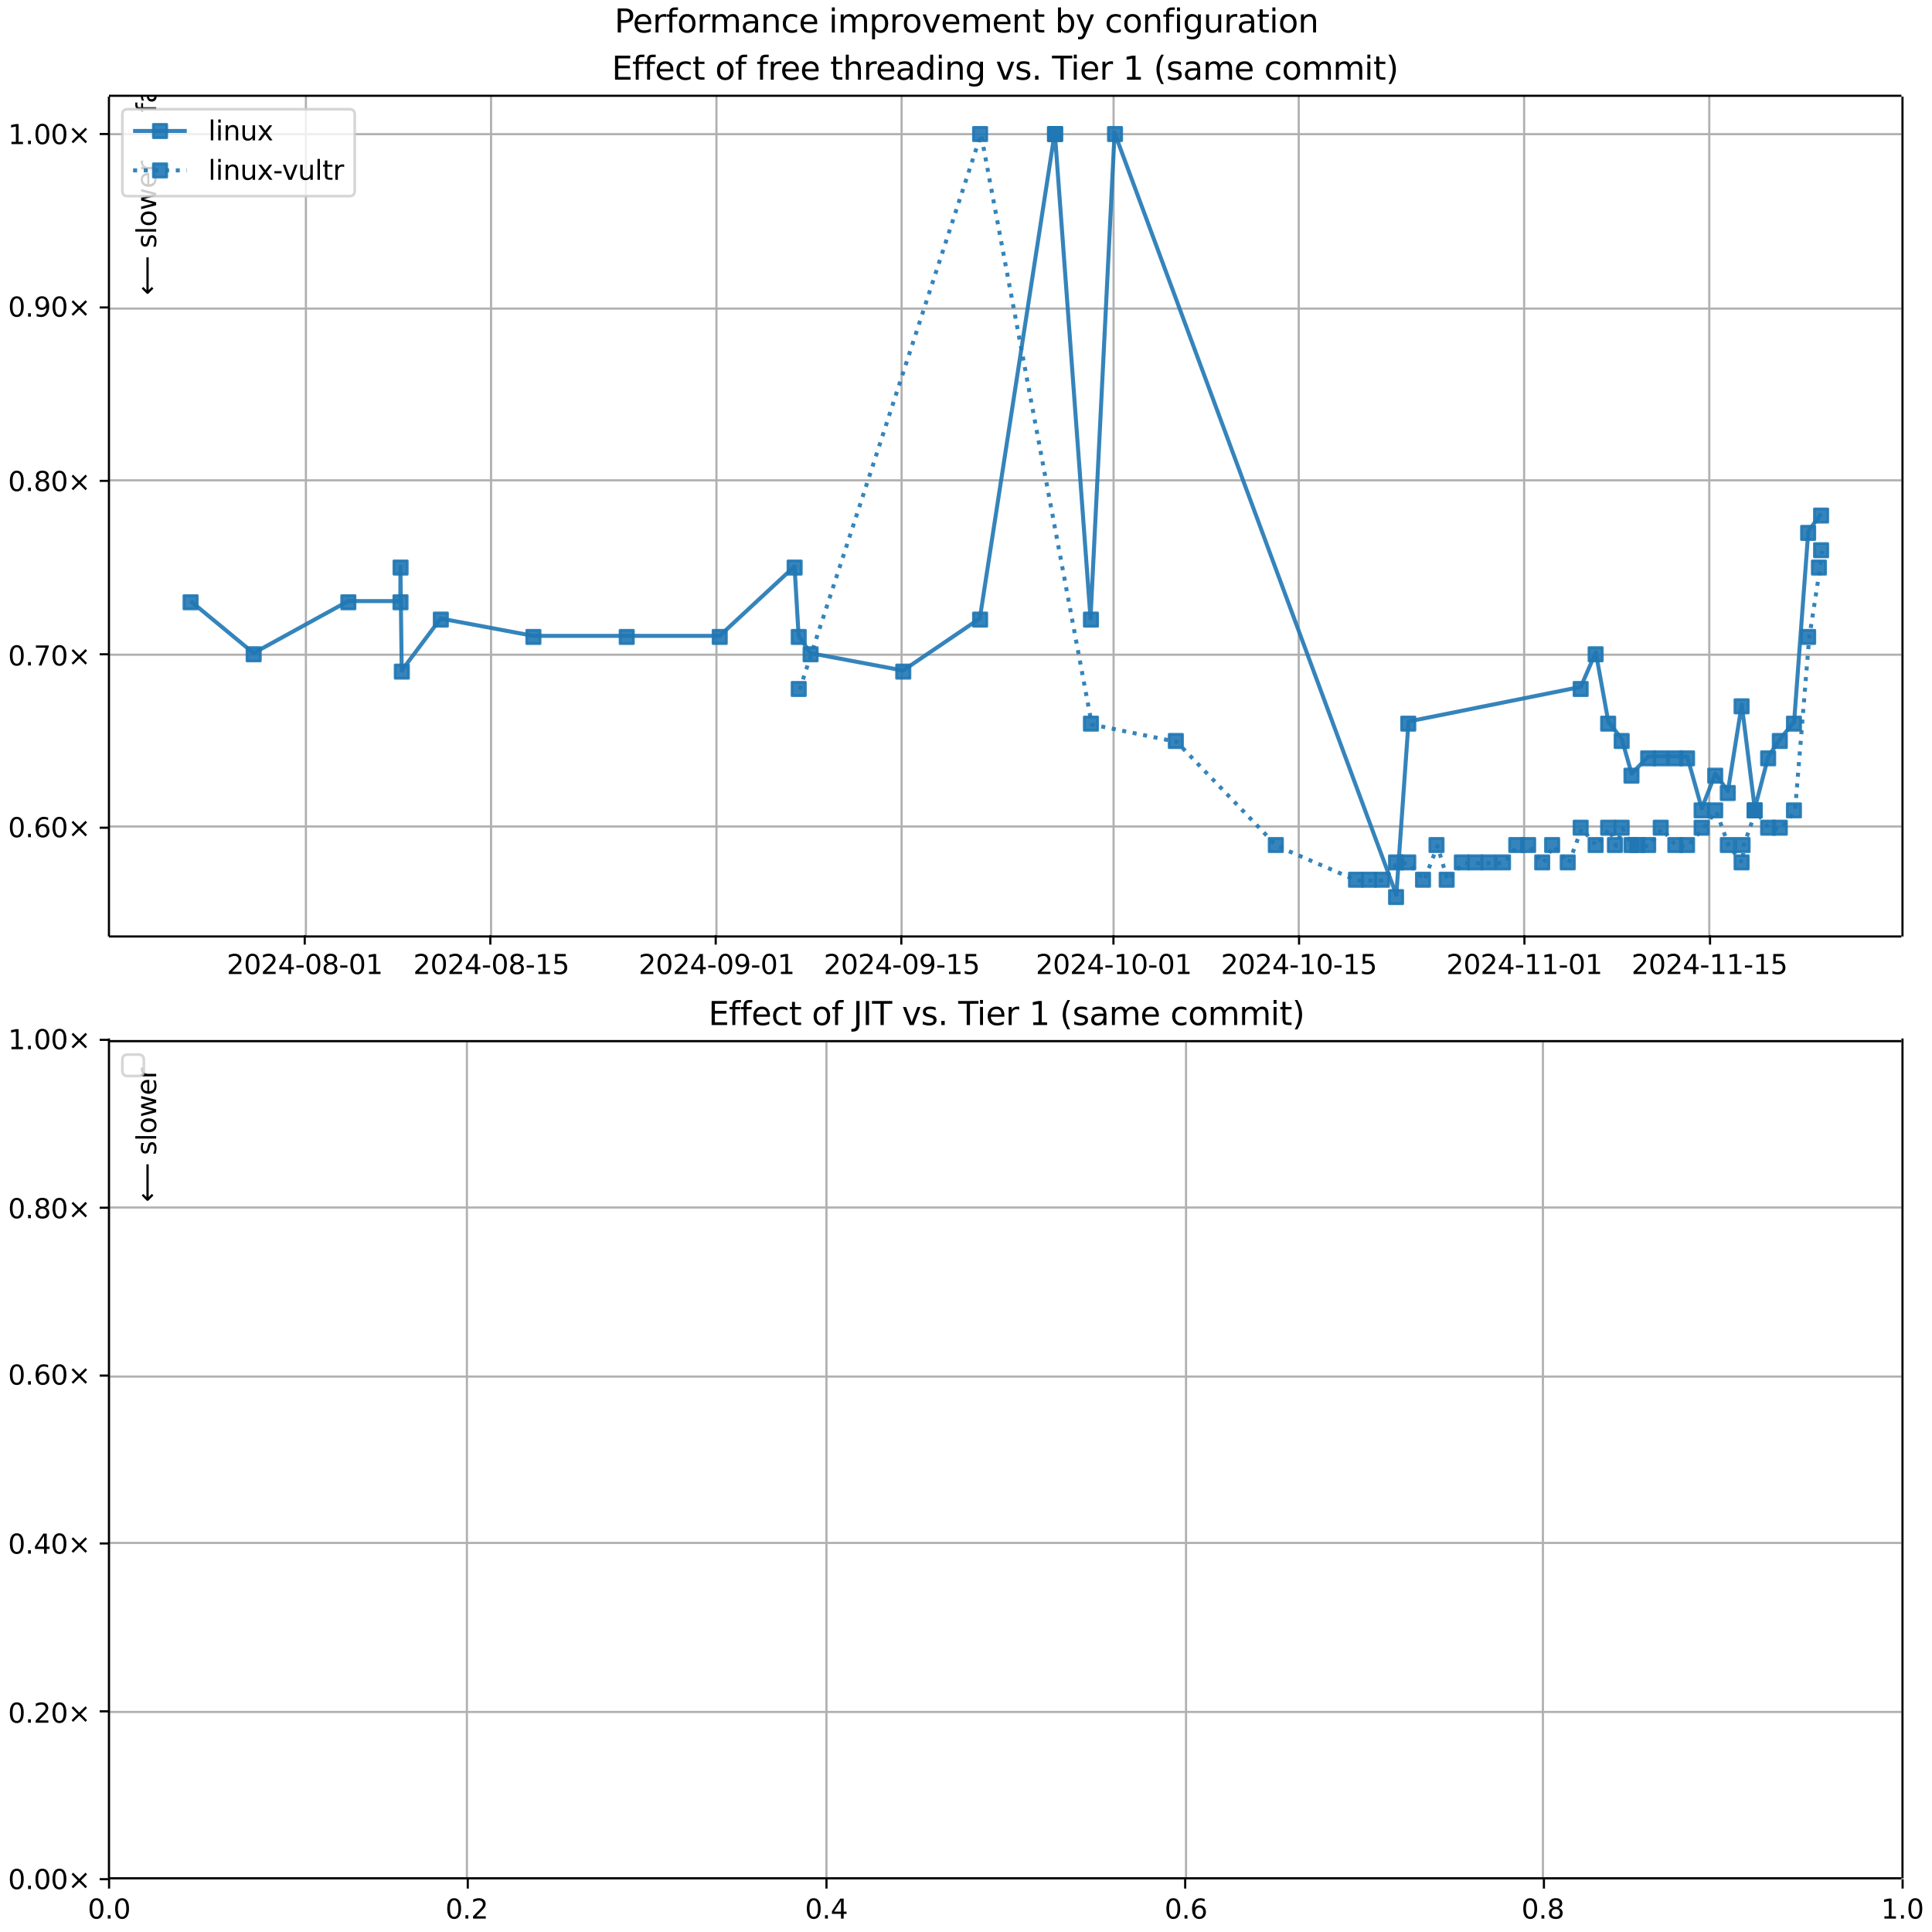 <?xml version="1.0" encoding="UTF-8"?>
<!DOCTYPE svg  PUBLIC '-//W3C//DTD SVG 1.1//EN'  'http://www.w3.org/Graphics/SVG/1.1/DTD/svg11.dtd'>
<svg width="720pt" height="720pt" version="1.1" viewBox="0 0 720 720" xmlns="http://www.w3.org/2000/svg" xmlns:xlink="http://www.w3.org/1999/xlink">
<defs>
<style type="text/css">*{stroke-linejoin: round; stroke-linecap: butt}</style>
</defs>
<path d="m0 720h720v-720h-720z" fill="#fff"/>
<path d="m40.6 349h668v-313h-668z" fill="#fff"/>
<path d="m114 349v-313" clip-path="url(#c)" fill="none" stroke="#b0b0b0" stroke-linecap="square" stroke-width=".8"/>
<defs>
<path id="j" d="m0 0v3.5" stroke="#000" stroke-width=".8"/>
</defs>
<use x="113.565" y="348.529" stroke="#000000" stroke-width=".8" xlink:href="#j"/>
<g transform="translate(84.5 363) scale(.1 -.1)">
<defs>
<path id="f" transform="scale(.016)" d="m1228 531h2203v-531h-2962v531q359 372 979 998 621 627 780 809 303 340 423 576 121 236 121 464 0 372-261 606-261 235-680 235-297 0-627-103-329-103-704-313v638q381 153 712 231 332 78 607 78 725 0 1156-363 431-362 431-968 0-288-108-546-107-257-392-607-78-91-497-524-418-433-1181-1211z"/>
<path id="b" transform="scale(.016)" d="m2034 4250q-487 0-733-480-245-479-245-1442 0-959 245-1439 246-480 733-480 491 0 736 480 246 480 246 1439 0 963-246 1442-245 480-736 480zm0 500q785 0 1199-621 414-620 414-1801 0-1178-414-1799-414-620-1199-620-784 0-1198 620-414 621-414 1799 0 1181 414 1801 414 621 1198 621z"/>
<path id="r" transform="scale(.016)" d="m2419 4116-1594-2491h1594v2491zm-166 550h794v-3041h666v-525h-666v-1100h-628v1100h-2106v609l1940 2957z"/>
<path id="h" transform="scale(.016)" d="m313 2009h1684v-512h-1684v512z"/>
<path id="y" transform="scale(.016)" d="m2034 2216q-450 0-708-241-257-241-257-662 0-422 257-663 258-241 708-241t709 242q260 243 260 662 0 421-258 662-257 241-711 241zm-631 268q-406 100-633 378-226 279-226 679 0 559 398 884 399 325 1092 325 697 0 1094-325t397-884q0-400-227-679-226-278-629-378 456-106 710-416 255-309 255-755 0-679-414-1042-414-362-1186-362-771 0-1186 362-414 363-414 1042 0 446 256 755 257 310 713 416zm-231 997q0-362 226-565 227-203 636-203 407 0 636 203 230 203 230 565 0 363-230 566-229 203-636 203-409 0-636-203-226-203-226-566z"/>
<path id="d" transform="scale(.016)" d="m794 531h1031v3560l-1122-225v575l1116 225h631v-4135h1031v-531h-2687v531z"/>
</defs>
<use xlink:href="#f"/>
<use x="63.623" xlink:href="#b"/>
<use x="127.246" xlink:href="#f"/>
<use x="190.869" xlink:href="#r"/>
<use x="254.492" xlink:href="#h"/>
<use x="290.576" xlink:href="#b"/>
<use x="354.199" xlink:href="#y"/>
<use x="417.822" xlink:href="#h"/>
<use x="453.906" xlink:href="#b"/>
<use x="517.529" xlink:href="#d"/>
</g>
<path d="m183 349v-313" clip-path="url(#c)" fill="none" stroke="#b0b0b0" stroke-linecap="square" stroke-width=".8"/>
<use x="182.735" y="348.529" stroke="#000000" stroke-width=".8" xlink:href="#j"/>
<g transform="translate(154 363) scale(.1 -.1)">
<defs>
<path id="ab" transform="scale(.016)" d="m691 4666h2478v-532h-1900v-1143q137 47 274 70 138 23 276 23 781 0 1237-428 457-428 457-1159 0-753-469-1171-469-417-1322-417-294 0-599 50-304 50-629 150v635q281-153 581-228t634-75q541 0 856 284 316 284 316 772 0 487-316 771-315 285-856 285-253 0-505-56-251-56-513-175v2344z"/>
</defs>
<use xlink:href="#f"/>
<use x="63.623" xlink:href="#b"/>
<use x="127.246" xlink:href="#f"/>
<use x="190.869" xlink:href="#r"/>
<use x="254.492" xlink:href="#h"/>
<use x="290.576" xlink:href="#b"/>
<use x="354.199" xlink:href="#y"/>
<use x="417.822" xlink:href="#h"/>
<use x="453.906" xlink:href="#d"/>
<use x="517.529" xlink:href="#ab"/>
</g>
<path d="m267 349v-313" clip-path="url(#c)" fill="none" stroke="#b0b0b0" stroke-linecap="square" stroke-width=".8"/>
<use x="266.727" y="348.529" stroke="#000000" stroke-width=".8" xlink:href="#j"/>
<g transform="translate(238 363) scale(.1 -.1)">
<defs>
<path id="ad" transform="scale(.016)" d="m703 97v575q238-113 481-172 244-59 479-59 625 0 954 420 330 420 377 1277-181-269-460-413-278-144-615-144-700 0-1108 423-408 424-408 1159 0 718 425 1152 425 435 1131 435 810 0 1236-621 427-620 427-1801 0-1103-524-1761-523-658-1407-658-238 0-482 47-243 47-506 141zm1256 1978q425 0 673 290 249 291 249 798 0 503-249 795-248 292-673 292t-673-292-248-795q0-507 248-798 248-290 673-290z"/>
</defs>
<use xlink:href="#f"/>
<use x="63.623" xlink:href="#b"/>
<use x="127.246" xlink:href="#f"/>
<use x="190.869" xlink:href="#r"/>
<use x="254.492" xlink:href="#h"/>
<use x="290.576" xlink:href="#b"/>
<use x="354.199" xlink:href="#ad"/>
<use x="417.822" xlink:href="#h"/>
<use x="453.906" xlink:href="#b"/>
<use x="517.529" xlink:href="#d"/>
</g>
<path d="m336 349v-313" clip-path="url(#c)" fill="none" stroke="#b0b0b0" stroke-linecap="square" stroke-width=".8"/>
<use x="335.896" y="348.529" stroke="#000000" stroke-width=".8" xlink:href="#j"/>
<g transform="translate(307 363) scale(.1 -.1)">
<use xlink:href="#f"/>
<use x="63.623" xlink:href="#b"/>
<use x="127.246" xlink:href="#f"/>
<use x="190.869" xlink:href="#r"/>
<use x="254.492" xlink:href="#h"/>
<use x="290.576" xlink:href="#b"/>
<use x="354.199" xlink:href="#ad"/>
<use x="417.822" xlink:href="#h"/>
<use x="453.906" xlink:href="#d"/>
<use x="517.529" xlink:href="#ab"/>
</g>
<path d="m415 349v-313" clip-path="url(#c)" fill="none" stroke="#b0b0b0" stroke-linecap="square" stroke-width=".8"/>
<use x="414.947" y="348.529" stroke="#000000" stroke-width=".8" xlink:href="#j"/>
<g transform="translate(386 363) scale(.1 -.1)">
<use xlink:href="#f"/>
<use x="63.623" xlink:href="#b"/>
<use x="127.246" xlink:href="#f"/>
<use x="190.869" xlink:href="#r"/>
<use x="254.492" xlink:href="#h"/>
<use x="290.576" xlink:href="#d"/>
<use x="354.199" xlink:href="#b"/>
<use x="417.822" xlink:href="#h"/>
<use x="453.906" xlink:href="#b"/>
<use x="517.529" xlink:href="#d"/>
</g>
<path d="m484 349v-313" clip-path="url(#c)" fill="none" stroke="#b0b0b0" stroke-linecap="square" stroke-width=".8"/>
<use x="484.117" y="348.529" stroke="#000000" stroke-width=".8" xlink:href="#j"/>
<g transform="translate(455 363) scale(.1 -.1)">
<use xlink:href="#f"/>
<use x="63.623" xlink:href="#b"/>
<use x="127.246" xlink:href="#f"/>
<use x="190.869" xlink:href="#r"/>
<use x="254.492" xlink:href="#h"/>
<use x="290.576" xlink:href="#d"/>
<use x="354.199" xlink:href="#b"/>
<use x="417.822" xlink:href="#h"/>
<use x="453.906" xlink:href="#d"/>
<use x="517.529" xlink:href="#ab"/>
</g>
<path d="m568 349v-313" clip-path="url(#c)" fill="none" stroke="#b0b0b0" stroke-linecap="square" stroke-width=".8"/>
<use x="568.109" y="348.529" stroke="#000000" stroke-width=".8" xlink:href="#j"/>
<g transform="translate(539 363) scale(.1 -.1)">
<use xlink:href="#f"/>
<use x="63.623" xlink:href="#b"/>
<use x="127.246" xlink:href="#f"/>
<use x="190.869" xlink:href="#r"/>
<use x="254.492" xlink:href="#h"/>
<use x="290.576" xlink:href="#d"/>
<use x="354.199" xlink:href="#d"/>
<use x="417.822" xlink:href="#h"/>
<use x="453.906" xlink:href="#b"/>
<use x="517.529" xlink:href="#d"/>
</g>
<path d="m637 349v-313" clip-path="url(#c)" fill="none" stroke="#b0b0b0" stroke-linecap="square" stroke-width=".8"/>
<use x="637.278" y="348.529" stroke="#000000" stroke-width=".8" xlink:href="#j"/>
<g transform="translate(608 363) scale(.1 -.1)">
<use xlink:href="#f"/>
<use x="63.623" xlink:href="#b"/>
<use x="127.246" xlink:href="#f"/>
<use x="190.869" xlink:href="#r"/>
<use x="254.492" xlink:href="#h"/>
<use x="290.576" xlink:href="#d"/>
<use x="354.199" xlink:href="#d"/>
<use x="417.822" xlink:href="#h"/>
<use x="453.906" xlink:href="#d"/>
<use x="517.529" xlink:href="#ab"/>
</g>
<path d="m40.6 308h668" clip-path="url(#c)" fill="none" stroke="#b0b0b0" stroke-linecap="square" stroke-width=".8"/>
<defs>
<path id="l" d="m0 0h-3.5" stroke="#000" stroke-width=".8"/>
</defs>
<use x="40.646" y="308.46" stroke="#000000" stroke-width=".8" xlink:href="#l"/>
<g transform="translate(3 312) scale(.1 -.1)">
<defs>
<path id="e" transform="scale(.016)" d="m684 794h660v-794h-660v794z"/>
<path id="ae" transform="scale(.016)" d="m2113 2584q-425 0-674-291-248-290-248-796 0-503 248-796 249-292 674-292t673 292q248 293 248 796 0 506-248 796-248 291-673 291zm1253 1979v-575q-238 112-480 171-242 60-480 60-625 0-955-422-329-422-376-1275 184 272 462 417 279 145 613 145 703 0 1111-427 408-426 408-1160 0-719-425-1154-425-434-1131-434-810 0-1238 620-428 621-428 1799 0 1106 525 1764t1409 658q238 0 480-47t505-140z"/>
<path id="m" transform="scale(.016)" d="m4488 3438-1429-1435 1429-1428-372-378-1435 1434-1434-1434-369 378 1425 1428-1425 1435 369 378 1434-1435 1435 1435 372-378z"/>
</defs>
<use xlink:href="#b"/>
<use x="63.623" xlink:href="#e"/>
<use x="95.41" xlink:href="#ae"/>
<use x="159.033" xlink:href="#b"/>
<use x="222.656" xlink:href="#m"/>
</g>
<path d="m40.6 244h668" clip-path="url(#c)" fill="none" stroke="#b0b0b0" stroke-linecap="square" stroke-width=".8"/>
<use x="40.646" y="243.833" stroke="#000000" stroke-width=".8" xlink:href="#l"/>
<g transform="translate(3 248) scale(.1 -.1)">
<defs>
<path id="av" transform="scale(.016)" d="m525 4666h3e3v-269l-1694-4397h-659l1594 4134h-2241v532z"/>
</defs>
<use xlink:href="#b"/>
<use x="63.623" xlink:href="#e"/>
<use x="95.41" xlink:href="#av"/>
<use x="159.033" xlink:href="#b"/>
<use x="222.656" xlink:href="#m"/>
</g>
<path d="m40.6 179h668" clip-path="url(#c)" fill="none" stroke="#b0b0b0" stroke-linecap="square" stroke-width=".8"/>
<use x="40.646" y="179.205" stroke="#000000" stroke-width=".8" xlink:href="#l"/>
<g transform="translate(3 183) scale(.1 -.1)">
<use xlink:href="#b"/>
<use x="63.623" xlink:href="#e"/>
<use x="95.41" xlink:href="#y"/>
<use x="159.033" xlink:href="#b"/>
<use x="222.656" xlink:href="#m"/>
</g>
<path d="m40.6 115h668" clip-path="url(#c)" fill="none" stroke="#b0b0b0" stroke-linecap="square" stroke-width=".8"/>
<use x="40.646" y="114.578" stroke="#000000" stroke-width=".8" xlink:href="#l"/>
<g transform="translate(3 118) scale(.1 -.1)">
<use xlink:href="#b"/>
<use x="63.623" xlink:href="#e"/>
<use x="95.41" xlink:href="#ad"/>
<use x="159.033" xlink:href="#b"/>
<use x="222.656" xlink:href="#m"/>
</g>
<path d="m40.6 50h668" clip-path="url(#c)" fill="none" stroke="#b0b0b0" stroke-linecap="square" stroke-width=".8"/>
<use x="40.646" y="49.951" stroke="#000000" stroke-width=".8" xlink:href="#l"/>
<g transform="translate(3 53.7) scale(.1 -.1)">
<use xlink:href="#d"/>
<use x="63.623" xlink:href="#e"/>
<use x="95.41" xlink:href="#b"/>
<use x="159.033" xlink:href="#b"/>
<use x="222.656" xlink:href="#m"/>
</g>
<path d="m71 224 23.5 19.4 35.3-19.4h19.4l0.032-12.9 0.47 38.8 14.5-19.4 34.5 6.46h34.8 34.7l27.9-25.9 1.52 25.9 4.43 6.46 34.5 6.46 28.6-19.4 27.9-181h0.052l13.3 181 8.97-181 105 284 4.55-64.6 64.2-12.9 5.58-12.9 4.67 25.9 5.04 6.46 3.65 12.9 6.22-6.46h4.68 5.44 4.36l5.43 19.4 5.07-12.9 4.69 6.46 5.14-32.3 4.86 38.8 5.04-19.4 4.35-6.46 5.27-6.46 5.29-71.1 4.83-6.46" clip-path="url(#c)" fill="none" stroke="#1f77b4" stroke-linecap="square" stroke-opacity=".9" stroke-width="1.5"/>
<defs>
<path id="a" d="m-2.5 2.5h5v-5h-5z" stroke="#1f77b4" stroke-opacity=".9"/>
</defs>
<g clip-path="url(#c)" fill="#1f77b4" fill-opacity=".9" stroke="#1f77b4" stroke-opacity=".9">
<use x="71.027" y="224.444" xlink:href="#a"/>
<use x="94.535" y="243.833" xlink:href="#a"/>
<use x="129.814" y="224.444" xlink:href="#a"/>
<use x="149.251" y="224.444" xlink:href="#a"/>
<use x="149.283" y="211.519" xlink:href="#a"/>
<use x="149.753" y="250.295" xlink:href="#a"/>
<use x="164.28" y="230.907" xlink:href="#a"/>
<use x="198.786" y="237.37" xlink:href="#a"/>
<use x="233.564" y="237.37" xlink:href="#a"/>
<use x="268.226" y="237.37" xlink:href="#a"/>
<use x="296.138" y="211.519" xlink:href="#a"/>
<use x="297.659" y="237.37" xlink:href="#a"/>
<use x="302.09" y="243.833" xlink:href="#a"/>
<use x="336.616" y="250.295" xlink:href="#a"/>
<use x="365.258" y="230.907" xlink:href="#a"/>
<use x="393.165" y="49.951" xlink:href="#a"/>
<use x="393.216" y="49.951" xlink:href="#a"/>
<use x="406.561" y="230.907" xlink:href="#a"/>
<use x="415.533" y="49.951" xlink:href="#a"/>
<use x="520.271" y="334.311" xlink:href="#a"/>
<use x="524.817" y="269.684" xlink:href="#a"/>
<use x="589.066" y="256.758" xlink:href="#a"/>
<use x="594.644" y="243.833" xlink:href="#a"/>
<use x="599.31" y="269.684" xlink:href="#a"/>
<use x="604.351" y="276.146" xlink:href="#a"/>
<use x="608.004" y="289.072" xlink:href="#a"/>
<use x="614.227" y="282.609" xlink:href="#a"/>
<use x="618.905" y="282.609" xlink:href="#a"/>
<use x="624.349" y="282.609" xlink:href="#a"/>
<use x="628.713" y="282.609" xlink:href="#a"/>
<use x="634.139" y="301.997" xlink:href="#a"/>
<use x="639.209" y="289.072" xlink:href="#a"/>
<use x="643.897" y="295.535" xlink:href="#a"/>
<use x="649.038" y="263.221" xlink:href="#a"/>
<use x="653.897" y="301.997" xlink:href="#a"/>
<use x="658.932" y="282.609" xlink:href="#a"/>
<use x="663.284" y="276.146" xlink:href="#a"/>
<use x="668.551" y="269.684" xlink:href="#a"/>
<use x="673.84" y="198.594" xlink:href="#a"/>
<use x="678.666" y="192.131" xlink:href="#a"/>
</g>
<g stroke="#1f77b4" stroke-opacity=".9">
<path d="m298 257 67.6-207 41.3 220 31.6 6.46 37.3 38.8 29.9 12.9h4.88 4.81l5.25-6.46h4.55l5.51 6.46 5.02-12.9 3.79 12.9 5.65-6.46h4.99 4.93 5.42l4.94-6.46h4.43l5.24 6.46 3.71-6.46 5.8 6.46 4.82-12.9 5.58 6.46 4.67-6.46 2.52 6.46 2.52-6.46 3.65 6.46h2.22 4l4.68-6.46 5.44 6.46h4.36l5.43-6.46 5.07-6.46 4.69 12.9 5.14 6.46 0.373-6.46 4.49-12.9 5.04 6.46h4.35l5.27-6.46 5.29-64.6 4.02-25.9 0.809-6.46" clip-path="url(#c)" fill="none" stroke-dasharray="1.5,2.475" stroke-width="1.5"/>
<g clip-path="url(#c)" fill="#1f77b4" fill-opacity=".9">
<use x="297.659" y="256.758" xlink:href="#a"/>
<use x="365.258" y="49.951" xlink:href="#a"/>
<use x="406.561" y="269.684" xlink:href="#a"/>
<use x="438.198" y="276.146" xlink:href="#a"/>
<use x="475.462" y="314.923" xlink:href="#a"/>
<use x="505.338" y="327.848" xlink:href="#a"/>
<use x="510.217" y="327.848" xlink:href="#a"/>
<use x="515.024" y="327.848" xlink:href="#a"/>
<use x="520.271" y="321.386" xlink:href="#a"/>
<use x="524.817" y="321.386" xlink:href="#a"/>
<use x="530.326" y="327.848" xlink:href="#a"/>
<use x="535.347" y="314.923" xlink:href="#a"/>
<use x="539.134" y="327.848" xlink:href="#a"/>
<use x="544.779" y="321.386" xlink:href="#a"/>
<use x="549.772" y="321.386" xlink:href="#a"/>
<use x="554.705" y="321.386" xlink:href="#a"/>
<use x="560.125" y="321.386" xlink:href="#a"/>
<use x="565.064" y="314.923" xlink:href="#a"/>
<use x="569.497" y="314.923" xlink:href="#a"/>
<use x="574.734" y="321.386" xlink:href="#a"/>
<use x="578.44" y="314.923" xlink:href="#a"/>
<use x="584.244" y="321.386" xlink:href="#a"/>
<use x="589.066" y="308.46" xlink:href="#a"/>
<use x="594.644" y="314.923" xlink:href="#a"/>
<use x="599.31" y="308.46" xlink:href="#a"/>
<use x="601.83" y="314.923" xlink:href="#a"/>
<use x="604.351" y="308.46" xlink:href="#a"/>
<use x="608.004" y="314.923" xlink:href="#a"/>
<use x="610.226" y="314.923" xlink:href="#a"/>
<use x="614.227" y="314.923" xlink:href="#a"/>
<use x="618.905" y="308.46" xlink:href="#a"/>
<use x="624.349" y="314.923" xlink:href="#a"/>
<use x="628.713" y="314.923" xlink:href="#a"/>
<use x="634.139" y="308.46" xlink:href="#a"/>
<use x="639.209" y="301.997" xlink:href="#a"/>
<use x="643.897" y="314.923" xlink:href="#a"/>
<use x="649.038" y="321.386" xlink:href="#a"/>
<use x="649.41" y="314.923" xlink:href="#a"/>
<use x="653.897" y="301.997" xlink:href="#a"/>
<use x="658.932" y="308.46" xlink:href="#a"/>
<use x="663.284" y="308.46" xlink:href="#a"/>
<use x="668.551" y="301.997" xlink:href="#a"/>
<use x="673.84" y="237.37" xlink:href="#a"/>
<use x="677.857" y="211.519" xlink:href="#a"/>
<use x="678.666" y="205.056" xlink:href="#a"/>
</g>
</g>
<path d="m40.6 349v-313" fill="none" stroke="#000" stroke-linecap="square" stroke-width=".8"/>
<path d="m709 349v-313" fill="none" stroke="#000" stroke-linecap="square" stroke-width=".8"/>
<path d="m40.6 349h668" fill="none" stroke="#000" stroke-linecap="square" stroke-width=".8"/>
<path d="m40.6 35.7h668" fill="none" stroke="#000" stroke-linecap="square" stroke-width=".8"/>
<g clip-path="url(#c)">
<g transform="translate(58.2 42) rotate(-90) scale(.1 -.1)">
<defs>
<path id="n" transform="scale(.016)" d="m2375 4863v-479h-550q-309 0-430-125-120-125-120-450v-309h947v-447h-947v-3053h-578v3053h-550v447h550v244q0 584 272 851 272 268 862 268h544z"/>
<path id="v" transform="scale(.016)" d="m2194 1759q-697 0-966-159t-269-544q0-306 202-486 202-179 548-179 479 0 768 339t289 901v128h-572zm1147 238v-2e3h-575v531q-197-318-491-470t-719-152q-537 0-855 302-317 302-317 808 0 590 395 890 396 300 1180 300h807v57q0 397-261 614t-733 217q-300 0-585-72-284-72-546-216v532q315 122 612 182 297 61 578 61 760 0 1135-394 375-393 375-1193z"/>
<path id="t" transform="scale(.016)" d="m2834 3397v-544q-243 125-506 187-262 63-544 63-428 0-642-131t-214-394q0-200 153-314t616-217l197-44q612-131 870-370t258-667q0-488-386-773-386-284-1061-284-281 0-586 55t-642 164v594q319-166 628-249 309-82 613-82 406 0 624 139 219 139 219 392 0 234-158 359-157 125-692 241l-200 47q-534 112-772 345-237 233-237 639 0 494 350 762 350 269 994 269 318 0 599-47 282-46 519-140z"/>
<path id="o" transform="scale(.016)" d="m1172 4494v-994h1184v-447h-1184v-1900q0-428 117-550t477-122h590v-481h-590q-666 0-919 248-253 249-253 905v1900h-422v447h422v994h578z"/>
<path id="g" transform="scale(.016)" d="m3597 1894v-281h-2644q38-594 358-905t892-311q331 0 642 81t618 244v-544q-310-131-635-200t-659-69q-838 0-1327 487-489 488-489 1320 0 859 464 1363 464 505 1252 505 706 0 1117-455 411-454 411-1235zm-575 169q-6 471-264 752-258 282-683 282-481 0-770-272t-333-766l2050 4z"/>
<path id="k" transform="scale(.016)" d="m2631 2963q-97 56-211 82-114 27-251 27-488 0-749-317t-261-911v-1844h-578v3500h578v-544q182 319 472 473 291 155 707 155 59 0 131-8 72-7 159-23l3-590z"/>
<path id="al" transform="scale(.016)" d="m8863 2147v-281l-1229-1228-375 375 729 728h-7622v531h7622l-729 728 375 375 1229-1228z"/>
</defs>
<use xlink:href="#n"/>
<use x="35.205" xlink:href="#v"/>
<use x="96.484" xlink:href="#t"/>
<use x="148.584" xlink:href="#o"/>
<use x="187.793" xlink:href="#g"/>
<use x="249.316" xlink:href="#k"/>
<use x="290.43" xlink:href="#DejaVuSans-20"/>
<use x="322.217" xlink:href="#al"/>
</g>
</g>
<g clip-path="url(#c)">
<g transform="translate(58.2 110) rotate(-90) scale(.1 -.1)">
<defs>
<path id="am" transform="scale(.016)" d="m313 1866v281l1228 1228 375-375-728-728h7621v-531h-7621l728-728-375-375-1228 1228z"/>
<path id="x" transform="scale(.016)" d="m603 4863h575v-4863h-575v4863z"/>
<path id="p" transform="scale(.016)" d="m1959 3097q-462 0-731-361t-269-989 267-989q268-361 733-361 460 0 728 362 269 363 269 988 0 622-269 986-268 364-728 364zm0 487q750 0 1178-488 429-487 429-1349 0-859-429-1349-428-489-1178-489-753 0-1180 489-426 490-426 1349 0 862 426 1349 427 488 1180 488z"/>
<path id="ag" transform="scale(.016)" d="m269 3500h575l719-2731 715 2731h678l719-2731 716 2731h575l-916-3500h-678l-753 2869-756-2869h-679l-915 3500z"/>
</defs>
<use xlink:href="#am"/>
<use x="143.359" xlink:href="#DejaVuSans-20"/>
<use x="175.146" xlink:href="#t"/>
<use x="227.246" xlink:href="#x"/>
<use x="255.029" xlink:href="#p"/>
<use x="316.211" xlink:href="#ag"/>
<use x="397.998" xlink:href="#g"/>
<use x="459.521" xlink:href="#k"/>
</g>
</g>
<g transform="translate(228 29.7) scale(.12 -.12)">
<defs>
<path id="ai" transform="scale(.016)" d="m628 4666h2950v-532h-2319v-1381h2222v-531h-2222v-1691h2375v-531h-3006v4666z"/>
<path id="w" transform="scale(.016)" d="m3122 3366v-538q-244 135-489 202t-495 67q-560 0-870-355-309-354-309-995t309-996q310-354 870-354 250 0 495 67t489 202v-532q-241-112-499-168-257-57-548-57-791 0-1257 497-465 497-465 1341 0 856 470 1346 471 491 1290 491 265 0 518-55 253-54 491-163z"/>
<path id="ap" transform="scale(.016)" d="m3513 2113v-2113h-575v2094q0 497-194 743-194 247-581 247-466 0-735-297-269-296-269-809v-1978h-578v4863h578v-1907q207 316 486 472 280 156 646 156 603 0 912-373 310-373 310-1098z"/>
<path id="aq" transform="scale(.016)" d="m2906 2969v1894h575v-4863h-575v525q-181-312-458-464-276-152-664-152-634 0-1033 506-398 507-398 1332t398 1331q399 506 1033 506 388 0 664-152 277-151 458-463zm-1959-1222q0-634 261-995t717-361 718 361q263 361 263 995t-263 995q-262 361-718 361t-717-361-261-995z"/>
<path id="q" transform="scale(.016)" d="m603 3500h575v-3500h-575v3500zm0 1363h575v-729h-575v729z"/>
<path id="u" transform="scale(.016)" d="m3513 2113v-2113h-575v2094q0 497-194 743-194 247-581 247-466 0-735-297-269-296-269-809v-1978h-578v3500h578v-544q207 316 486 472 280 156 646 156 603 0 912-373 310-373 310-1098z"/>
<path id="ah" transform="scale(.016)" d="m2906 1791q0 625-258 968-257 344-723 344-462 0-720-344-258-343-258-968 0-622 258-966t720-344q466 0 723 344 258 344 258 966zm575-1357q0-893-397-1329-396-436-1215-436-303 0-572 45t-522 139v559q253-137 500-202 247-66 503-66 566 0 847 295t281 892v285q-178-310-456-463t-666-153q-643 0-1037 490-394 491-394 1301 0 812 394 1302 394 491 1037 491 388 0 666-153t456-462v531h575v-3066z"/>
<path id="z" transform="scale(.016)" d="m191 3500h609l1094-2937 1094 2937h609l-1313-3500h-781l-1312 3500z"/>
<path id="ac" transform="scale(.016)" d="m-19 4666h3947v-532h-1656v-4134h-634v4134h-1657v532z"/>
<path id="ak" transform="scale(.016)" d="m1984 4856q-418-718-622-1422-203-703-203-1425 0-721 205-1429t620-1424h-500q-468 735-701 1444t-233 1409q0 697 231 1403 232 707 703 1444h500z"/>
<path id="s" transform="scale(.016)" d="m3328 2828q216 388 516 572t706 184q547 0 844-383 297-382 297-1088v-2113h-578v2094q0 503-179 746-178 244-543 244-447 0-707-297-259-296-259-809v-1978h-578v2094q0 506-178 748t-550 242q-441 0-701-298-259-298-259-808v-1978h-578v3500h578v-544q197 322 472 475t653 153q382 0 649-194 267-193 395-562z"/>
<path id="aj" transform="scale(.016)" d="m513 4856h500q468-737 701-1444 233-706 233-1403 0-700-233-1409t-701-1444h-500q415 716 620 1424t205 1429q0 722-205 1425-205 704-620 1422z"/>
</defs>
<use xlink:href="#ai"/>
<use x="63.184" xlink:href="#n"/>
<use x="98.389" xlink:href="#n"/>
<use x="133.594" xlink:href="#g"/>
<use x="195.117" xlink:href="#w"/>
<use x="250.098" xlink:href="#o"/>
<use x="289.307" xlink:href="#DejaVuSans-20"/>
<use x="321.094" xlink:href="#p"/>
<use x="382.275" xlink:href="#n"/>
<use x="417.48" xlink:href="#DejaVuSans-20"/>
<use x="449.268" xlink:href="#n"/>
<use x="484.473" xlink:href="#k"/>
<use x="523.336" xlink:href="#g"/>
<use x="584.859" xlink:href="#g"/>
<use x="646.383" xlink:href="#DejaVuSans-20"/>
<use x="678.17" xlink:href="#o"/>
<use x="717.379" xlink:href="#ap"/>
<use x="780.758" xlink:href="#k"/>
<use x="819.621" xlink:href="#g"/>
<use x="881.145" xlink:href="#v"/>
<use x="942.424" xlink:href="#aq"/>
<use x="1005.9" xlink:href="#q"/>
<use x="1033.684" xlink:href="#u"/>
<use x="1097.062" xlink:href="#ah"/>
<use x="1160.539" xlink:href="#DejaVuSans-20"/>
<use x="1192.326" xlink:href="#z"/>
<use x="1251.506" xlink:href="#t"/>
<use x="1303.605" xlink:href="#e"/>
<use x="1335.393" xlink:href="#DejaVuSans-20"/>
<use x="1367.18" xlink:href="#ac"/>
<use x="1425.139" xlink:href="#q"/>
<use x="1452.922" xlink:href="#g"/>
<use x="1514.445" xlink:href="#k"/>
<use x="1555.559" xlink:href="#DejaVuSans-20"/>
<use x="1587.346" xlink:href="#d"/>
<use x="1650.969" xlink:href="#DejaVuSans-20"/>
<use x="1682.756" xlink:href="#ak"/>
<use x="1721.77" xlink:href="#t"/>
<use x="1773.869" xlink:href="#v"/>
<use x="1835.148" xlink:href="#s"/>
<use x="1932.561" xlink:href="#g"/>
<use x="1994.084" xlink:href="#DejaVuSans-20"/>
<use x="2025.871" xlink:href="#w"/>
<use x="2080.852" xlink:href="#p"/>
<use x="2142.033" xlink:href="#s"/>
<use x="2239.445" xlink:href="#s"/>
<use x="2336.857" xlink:href="#q"/>
<use x="2364.641" xlink:href="#o"/>
<use x="2403.85" xlink:href="#aj"/>
</g>
<path d="m47.6 73.1h82.6q2 0 2-2v-28.4q0-2-2-2h-82.6q-2 0-2 2v28.4q0 2 2 2z" fill="#fff" opacity=".8" stroke="#ccc"/>
<path d="m49.6 48.8h10 10" fill="none" stroke="#1f77b4" stroke-linecap="square" stroke-opacity=".9" stroke-width="1.5"/>
<use x="59.646" y="48.831" fill="#1f77b4" fill-opacity=".9" stroke="#1f77b4" stroke-opacity=".9" xlink:href="#a"/>
<g transform="translate(77.6 52.3) scale(.1 -.1)">
<defs>
<path id="aa" transform="scale(.016)" d="m544 1381v2119h575v-2097q0-497 193-746 194-248 582-248 465 0 735 297 271 297 271 810v1984h575v-3500h-575v538q-209-319-486-474-276-155-642-155-603 0-916 375-312 375-312 1097zm1447 2203z"/>
<path id="af" transform="scale(.016)" d="m3513 3500-1266-1703 1331-1797h-678l-1019 1375-1018-1375h-679l1360 1831-1244 1669h678l928-1247 928 1247h679z"/>
</defs>
<use xlink:href="#x"/>
<use x="27.783" xlink:href="#q"/>
<use x="55.566" xlink:href="#u"/>
<use x="118.945" xlink:href="#aa"/>
<use x="182.324" xlink:href="#af"/>
</g>
<path d="m49.6 63.5h10 10" fill="none" stroke="#1f77b4" stroke-dasharray="1.5,2.475" stroke-opacity=".9" stroke-width="1.5"/>
<use x="59.646" y="63.509" fill="#1f77b4" fill-opacity=".9" stroke="#1f77b4" stroke-opacity=".9" xlink:href="#a"/>
<g transform="translate(77.6 67) scale(.1 -.1)">
<use xlink:href="#x"/>
<use x="27.783" xlink:href="#q"/>
<use x="55.566" xlink:href="#u"/>
<use x="118.945" xlink:href="#aa"/>
<use x="182.324" xlink:href="#af"/>
<use x="241.504" xlink:href="#h"/>
<use x="274.963" xlink:href="#z"/>
<use x="334.143" xlink:href="#aa"/>
<use x="397.521" xlink:href="#x"/>
<use x="425.305" xlink:href="#o"/>
<use x="464.514" xlink:href="#k"/>
</g>
<path d="m40.6 700h668v-313h-668z" fill="#fff"/>
<path d="m40.6 700v-313" clip-path="url(#i)" fill="none" stroke="#b0b0b0" stroke-linecap="square" stroke-width=".8"/>
<use x="40.646" y="700.322" stroke="#000000" stroke-width=".8" xlink:href="#j"/>
<g transform="translate(32.7 715) scale(.1 -.1)">
<use xlink:href="#b"/>
<use x="63.623" xlink:href="#e"/>
<use x="95.41" xlink:href="#b"/>
</g>
<path d="m174 700v-313" clip-path="url(#i)" fill="none" stroke="#b0b0b0" stroke-linecap="square" stroke-width=".8"/>
<use x="174.326" y="700.322" stroke="#000000" stroke-width=".8" xlink:href="#j"/>
<g transform="translate(166 715) scale(.1 -.1)">
<use xlink:href="#b"/>
<use x="63.623" xlink:href="#e"/>
<use x="95.41" xlink:href="#f"/>
</g>
<path d="m308 700v-313" clip-path="url(#i)" fill="none" stroke="#b0b0b0" stroke-linecap="square" stroke-width=".8"/>
<use x="308.007" y="700.322" stroke="#000000" stroke-width=".8" xlink:href="#j"/>
<g transform="translate(300 715) scale(.1 -.1)">
<use xlink:href="#b"/>
<use x="63.623" xlink:href="#e"/>
<use x="95.41" xlink:href="#r"/>
</g>
<path d="m442 700v-313" clip-path="url(#i)" fill="none" stroke="#b0b0b0" stroke-linecap="square" stroke-width=".8"/>
<use x="441.687" y="700.322" stroke="#000000" stroke-width=".8" xlink:href="#j"/>
<g transform="translate(434 715) scale(.1 -.1)">
<use xlink:href="#b"/>
<use x="63.623" xlink:href="#e"/>
<use x="95.41" xlink:href="#ae"/>
</g>
<path d="m575 700v-313" clip-path="url(#i)" fill="none" stroke="#b0b0b0" stroke-linecap="square" stroke-width=".8"/>
<use x="575.368" y="700.322" stroke="#000000" stroke-width=".8" xlink:href="#j"/>
<g transform="translate(567 715) scale(.1 -.1)">
<use xlink:href="#b"/>
<use x="63.623" xlink:href="#e"/>
<use x="95.41" xlink:href="#y"/>
</g>
<path d="m709 700v-313" clip-path="url(#i)" fill="none" stroke="#b0b0b0" stroke-linecap="square" stroke-width=".8"/>
<use x="709.048" y="700.322" stroke="#000000" stroke-width=".8" xlink:href="#j"/>
<g transform="translate(701 715) scale(.1 -.1)">
<use xlink:href="#d"/>
<use x="63.623" xlink:href="#e"/>
<use x="95.41" xlink:href="#b"/>
</g>
<path d="m40.6 700h668" clip-path="url(#i)" fill="none" stroke="#b0b0b0" stroke-linecap="square" stroke-width=".8"/>
<use x="40.646" y="700.322" stroke="#000000" stroke-width=".8" xlink:href="#l"/>
<g transform="translate(3 704) scale(.1 -.1)">
<use xlink:href="#b"/>
<use x="63.623" xlink:href="#e"/>
<use x="95.41" xlink:href="#b"/>
<use x="159.033" xlink:href="#b"/>
<use x="222.656" xlink:href="#m"/>
</g>
<path d="m40.6 638h668" clip-path="url(#i)" fill="none" stroke="#b0b0b0" stroke-linecap="square" stroke-width=".8"/>
<use x="40.646" y="637.762" stroke="#000000" stroke-width=".8" xlink:href="#l"/>
<g transform="translate(3 642) scale(.1 -.1)">
<use xlink:href="#b"/>
<use x="63.623" xlink:href="#e"/>
<use x="95.41" xlink:href="#f"/>
<use x="159.033" xlink:href="#b"/>
<use x="222.656" xlink:href="#m"/>
</g>
<path d="m40.6 575h668" clip-path="url(#i)" fill="none" stroke="#b0b0b0" stroke-linecap="square" stroke-width=".8"/>
<use x="40.646" y="575.203" stroke="#000000" stroke-width=".8" xlink:href="#l"/>
<g transform="translate(3 579) scale(.1 -.1)">
<use xlink:href="#b"/>
<use x="63.623" xlink:href="#e"/>
<use x="95.41" xlink:href="#r"/>
<use x="159.033" xlink:href="#b"/>
<use x="222.656" xlink:href="#m"/>
</g>
<path d="m40.6 513h668" clip-path="url(#i)" fill="none" stroke="#b0b0b0" stroke-linecap="square" stroke-width=".8"/>
<use x="40.646" y="512.644" stroke="#000000" stroke-width=".8" xlink:href="#l"/>
<g transform="translate(3 516) scale(.1 -.1)">
<use xlink:href="#b"/>
<use x="63.623" xlink:href="#e"/>
<use x="95.41" xlink:href="#ae"/>
<use x="159.033" xlink:href="#b"/>
<use x="222.656" xlink:href="#m"/>
</g>
<path d="m40.6 450h668" clip-path="url(#i)" fill="none" stroke="#b0b0b0" stroke-linecap="square" stroke-width=".8"/>
<use x="40.646" y="450.085" stroke="#000000" stroke-width=".8" xlink:href="#l"/>
<g transform="translate(3 454) scale(.1 -.1)">
<use xlink:href="#b"/>
<use x="63.623" xlink:href="#e"/>
<use x="95.41" xlink:href="#y"/>
<use x="159.033" xlink:href="#b"/>
<use x="222.656" xlink:href="#m"/>
</g>
<path d="m40.6 388h668" clip-path="url(#i)" fill="none" stroke="#b0b0b0" stroke-linecap="square" stroke-width=".8"/>
<use x="40.646" y="387.525" stroke="#000000" stroke-width=".8" xlink:href="#l"/>
<g transform="translate(3 391) scale(.1 -.1)">
<use xlink:href="#d"/>
<use x="63.623" xlink:href="#e"/>
<use x="95.41" xlink:href="#b"/>
<use x="159.033" xlink:href="#b"/>
<use x="222.656" xlink:href="#m"/>
</g>
<path d="m40.6 700v-313" fill="none" stroke="#000" stroke-linecap="square" stroke-width=".8"/>
<path d="m709 700v-313" fill="none" stroke="#000" stroke-linecap="square" stroke-width=".8"/>
<path d="m40.6 700h668" fill="none" stroke="#000" stroke-linecap="square" stroke-width=".8"/>
<path d="m40.6 388h668" fill="none" stroke="#000" stroke-linecap="square" stroke-width=".8"/>
<g clip-path="url(#i)">
<g transform="translate(58.2 380) rotate(-90) scale(.1 -.1)">
<use xlink:href="#n"/>
<use x="35.205" xlink:href="#v"/>
<use x="96.484" xlink:href="#t"/>
<use x="148.584" xlink:href="#o"/>
<use x="187.793" xlink:href="#g"/>
<use x="249.316" xlink:href="#k"/>
<use x="290.43" xlink:href="#DejaVuSans-20"/>
<use x="322.217" xlink:href="#al"/>
</g>
</g>
<g clip-path="url(#i)">
<g transform="translate(58.2 448) rotate(-90) scale(.1 -.1)">
<use xlink:href="#am"/>
<use x="143.359" xlink:href="#DejaVuSans-20"/>
<use x="175.146" xlink:href="#t"/>
<use x="227.246" xlink:href="#x"/>
<use x="255.029" xlink:href="#p"/>
<use x="316.211" xlink:href="#ag"/>
<use x="397.998" xlink:href="#g"/>
<use x="459.521" xlink:href="#k"/>
</g>
</g>
<g transform="translate(264 382) scale(.12 -.12)">
<defs>
<path id="at" transform="scale(.016)" d="m628 4666h631v-4341q0-844-320-1225t-1030-381h-240v531h197q418 0 590 235 172 234 172 840v4341z"/>
<path id="au" transform="scale(.016)" d="m628 4666h631v-4666h-631v4666z"/>
</defs>
<use xlink:href="#ai"/>
<use x="63.184" xlink:href="#n"/>
<use x="98.389" xlink:href="#n"/>
<use x="133.594" xlink:href="#g"/>
<use x="195.117" xlink:href="#w"/>
<use x="250.098" xlink:href="#o"/>
<use x="289.307" xlink:href="#DejaVuSans-20"/>
<use x="321.094" xlink:href="#p"/>
<use x="382.275" xlink:href="#n"/>
<use x="417.48" xlink:href="#DejaVuSans-20"/>
<use x="449.268" xlink:href="#at"/>
<use x="478.76" xlink:href="#au"/>
<use x="508.252" xlink:href="#ac"/>
<use x="569.336" xlink:href="#DejaVuSans-20"/>
<use x="601.123" xlink:href="#z"/>
<use x="660.303" xlink:href="#t"/>
<use x="712.402" xlink:href="#e"/>
<use x="744.189" xlink:href="#DejaVuSans-20"/>
<use x="775.977" xlink:href="#ac"/>
<use x="833.936" xlink:href="#q"/>
<use x="861.719" xlink:href="#g"/>
<use x="923.242" xlink:href="#k"/>
<use x="964.355" xlink:href="#DejaVuSans-20"/>
<use x="996.143" xlink:href="#d"/>
<use x="1059.766" xlink:href="#DejaVuSans-20"/>
<use x="1091.553" xlink:href="#ak"/>
<use x="1130.566" xlink:href="#t"/>
<use x="1182.666" xlink:href="#v"/>
<use x="1243.945" xlink:href="#s"/>
<use x="1341.357" xlink:href="#g"/>
<use x="1402.881" xlink:href="#DejaVuSans-20"/>
<use x="1434.668" xlink:href="#w"/>
<use x="1489.648" xlink:href="#p"/>
<use x="1550.83" xlink:href="#s"/>
<use x="1648.242" xlink:href="#s"/>
<use x="1745.654" xlink:href="#q"/>
<use x="1773.438" xlink:href="#o"/>
<use x="1812.646" xlink:href="#aj"/>
</g>
<path d="m47.6 401h4q2 0 2-2v-4q0-2-2-2h-4q-2 0-2 2v4q0 2 2 2z" fill="#fff" opacity=".8" stroke="#ccc"/>
<g transform="translate(229 12.1) scale(.12 -.12)">
<defs>
<path id="as" transform="scale(.016)" d="m1259 4147v-1753h794q441 0 681 228 241 228 241 650 0 419-241 647-240 228-681 228h-794zm-631 519h1425q785 0 1186-355 402-355 402-1039 0-691-402-1044-401-353-1186-353h-794v-1875h-631v4666z"/>
<path id="ao" transform="scale(.016)" d="m1159 525v-1856h-578v4831h578v-531q182 312 458 463 277 152 661 152 638 0 1036-506 399-506 399-1331t-399-1332q-398-506-1036-506-384 0-661 152-276 152-458 464zm1957 1222q0 634-261 995t-717 361q-457 0-718-361t-261-995 261-995 718-361q456 0 717 361t261 995z"/>
<path id="ar" transform="scale(.016)" d="m3116 1747q0 634-261 995t-717 361q-457 0-718-361t-261-995 261-995 718-361q456 0 717 361t261 995zm-1957 1222q182 312 458 463 277 152 661 152 638 0 1036-506 399-506 399-1331t-399-1332q-398-506-1036-506-384 0-661 152-276 152-458 464v-525h-578v4863h578v-1894z"/>
<path id="an" transform="scale(.016)" d="m2059-325q-243-625-475-815-231-191-618-191h-460v481h338q237 0 368 113 132 112 291 531l103 262-1415 3444h609l1094-2737 1094 2737h609l-1538-3825z"/>
</defs>
<use xlink:href="#as"/>
<use x="56.678" xlink:href="#g"/>
<use x="118.201" xlink:href="#k"/>
<use x="159.314" xlink:href="#n"/>
<use x="194.52" xlink:href="#p"/>
<use x="255.701" xlink:href="#k"/>
<use x="295.064" xlink:href="#s"/>
<use x="392.477" xlink:href="#v"/>
<use x="453.756" xlink:href="#u"/>
<use x="517.135" xlink:href="#w"/>
<use x="572.115" xlink:href="#g"/>
<use x="633.639" xlink:href="#DejaVuSans-20"/>
<use x="665.426" xlink:href="#q"/>
<use x="693.209" xlink:href="#s"/>
<use x="790.621" xlink:href="#ao"/>
<use x="854.098" xlink:href="#k"/>
<use x="892.961" xlink:href="#p"/>
<use x="954.143" xlink:href="#z"/>
<use x="1013.322" xlink:href="#g"/>
<use x="1074.846" xlink:href="#s"/>
<use x="1172.258" xlink:href="#g"/>
<use x="1233.781" xlink:href="#u"/>
<use x="1297.16" xlink:href="#o"/>
<use x="1336.369" xlink:href="#DejaVuSans-20"/>
<use x="1368.156" xlink:href="#ar"/>
<use x="1431.633" xlink:href="#an"/>
<use x="1490.812" xlink:href="#DejaVuSans-20"/>
<use x="1522.6" xlink:href="#w"/>
<use x="1577.58" xlink:href="#p"/>
<use x="1638.762" xlink:href="#u"/>
<use x="1702.141" xlink:href="#n"/>
<use x="1737.346" xlink:href="#q"/>
<use x="1765.129" xlink:href="#ah"/>
<use x="1828.605" xlink:href="#aa"/>
<use x="1891.984" xlink:href="#k"/>
<use x="1933.098" xlink:href="#v"/>
<use x="1994.377" xlink:href="#o"/>
<use x="2033.586" xlink:href="#q"/>
<use x="2061.369" xlink:href="#p"/>
<use x="2122.551" xlink:href="#u"/>
</g>
<defs>
<clipPath id="c">
<rect x="40.6" y="35.7" width="668" height="313"/>
</clipPath>
<clipPath id="i">
<rect x="40.6" y="388" width="668" height="313"/>
</clipPath>
</defs>
</svg>

